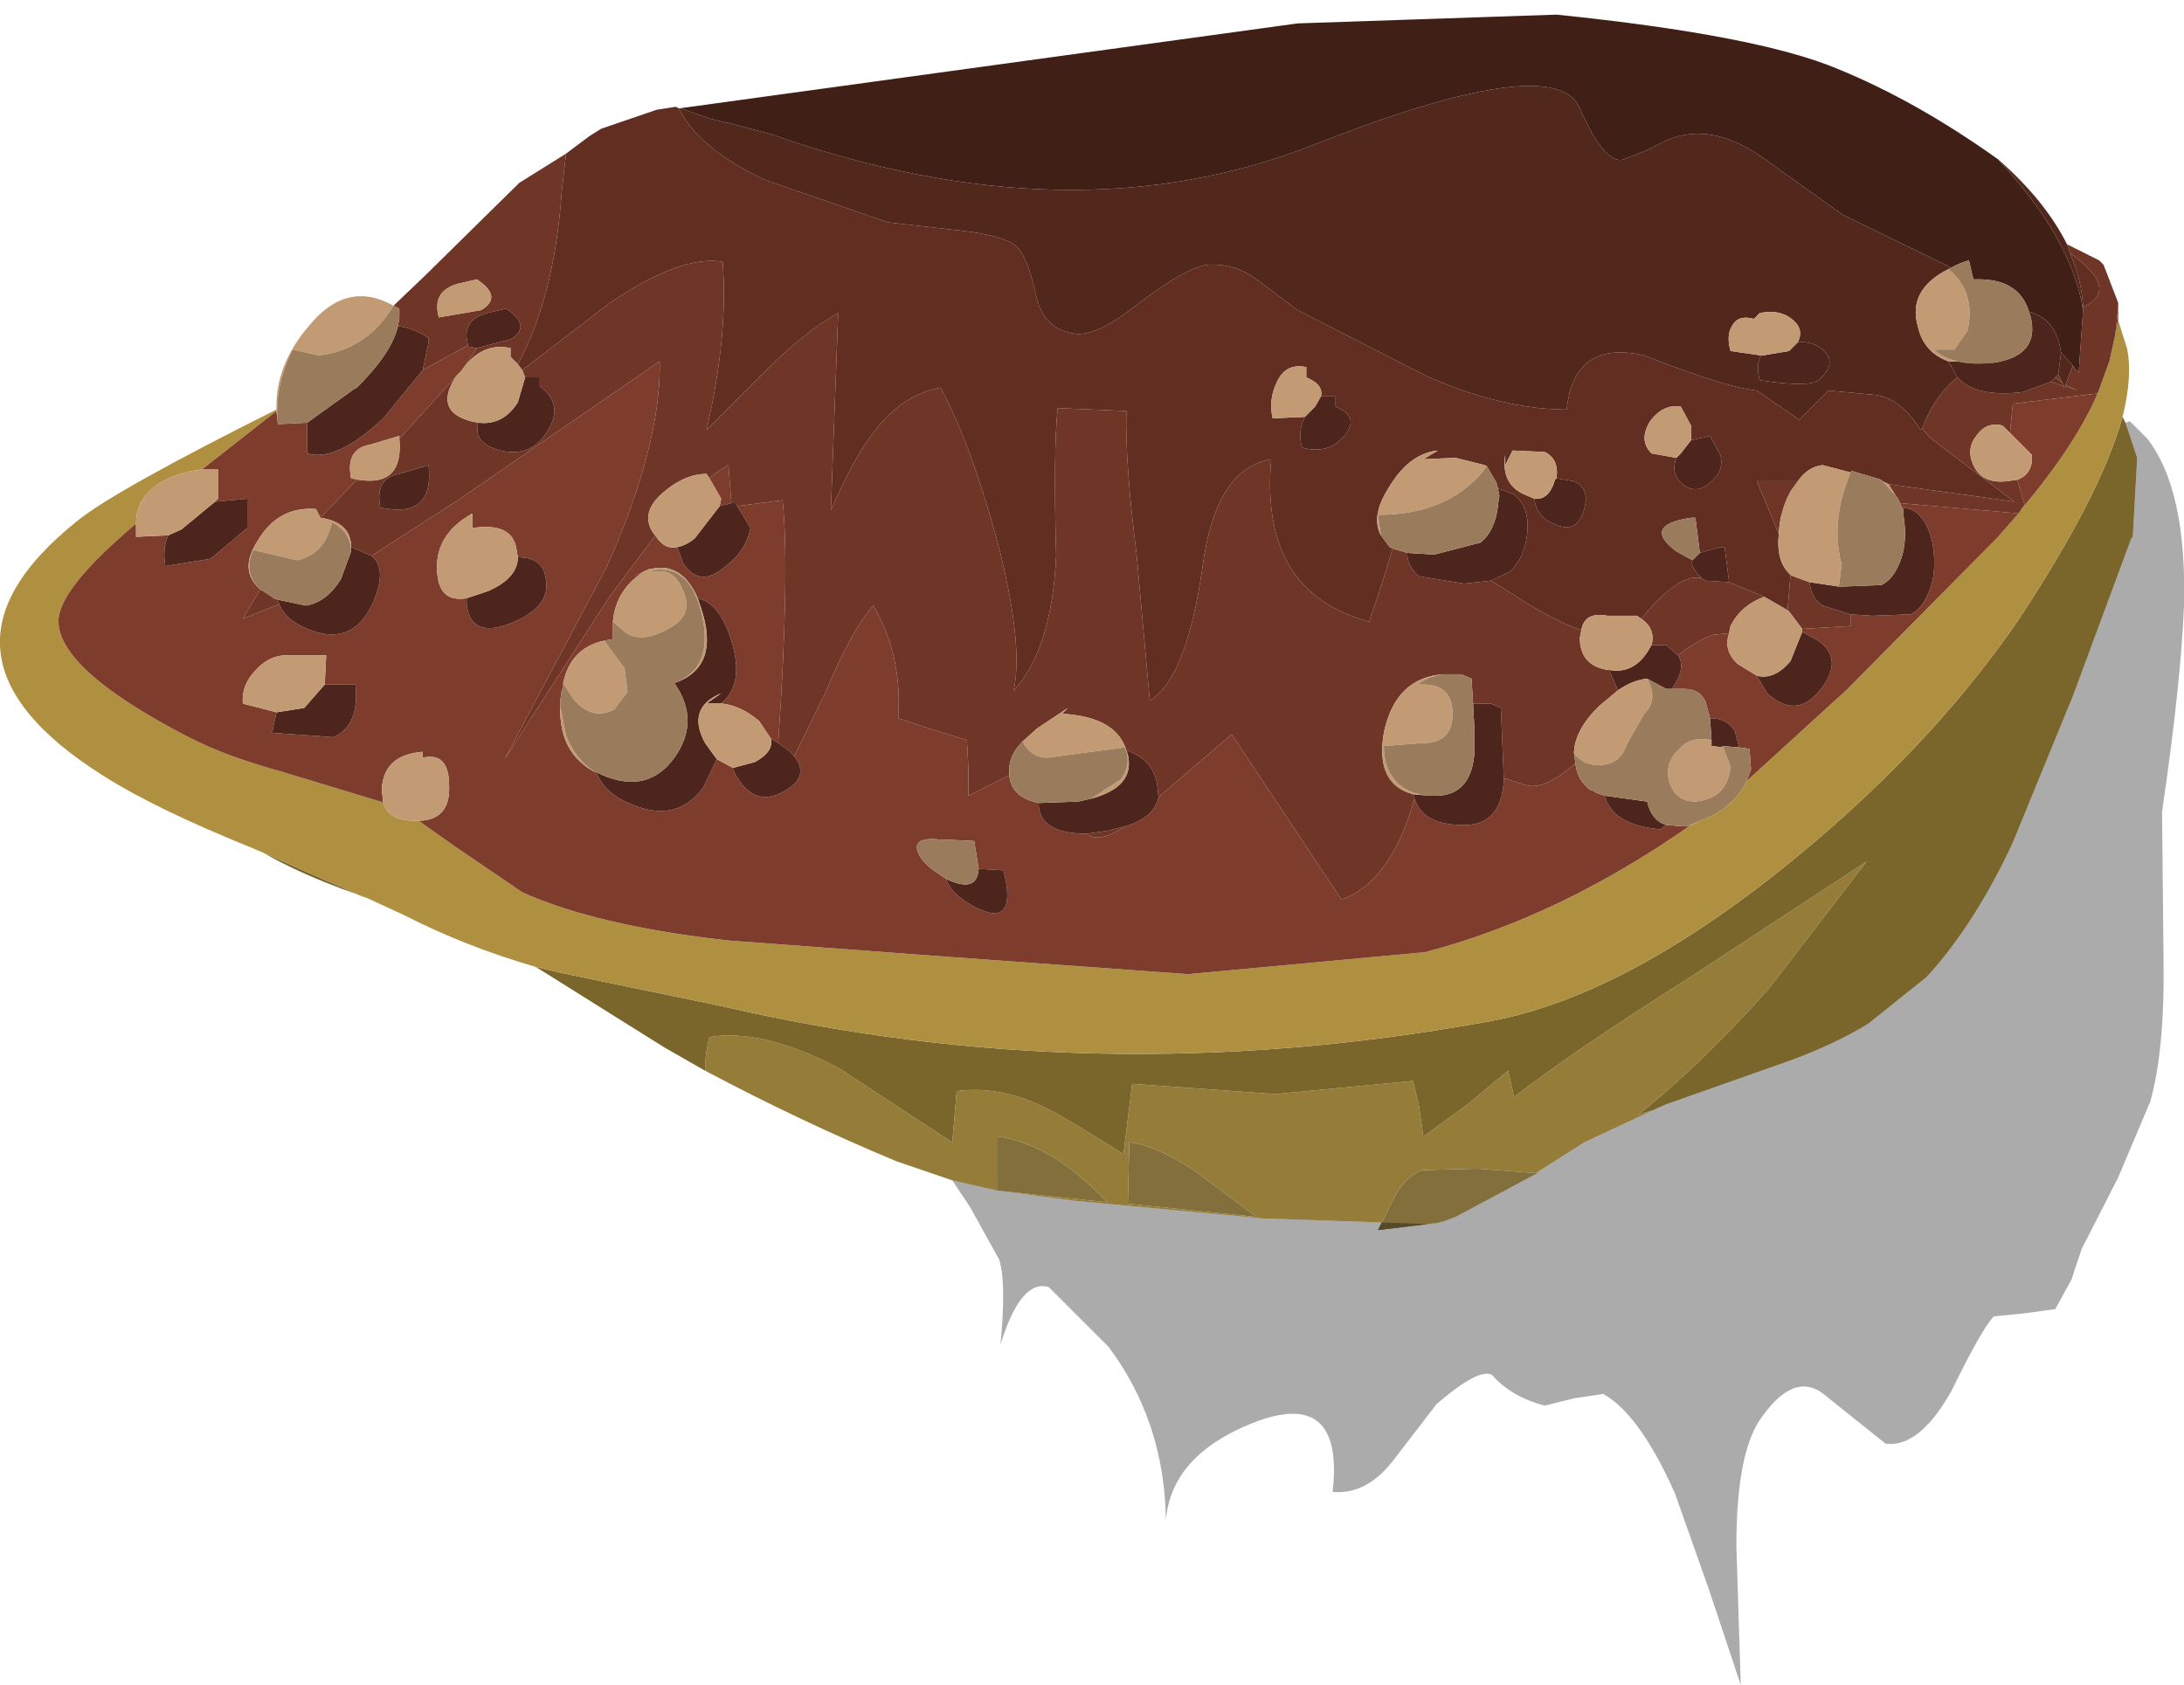 <?xml version="1.0" encoding="UTF-8" standalone="no"?>
<svg xmlns:xlink="http://www.w3.org/1999/xlink" height="57.6px" width="74.65px" xmlns="http://www.w3.org/2000/svg">
  <g transform="matrix(1.0, 0.0, 0.0, 1.0, 0.0, 0.0)">
    <use height="57.6" transform="matrix(1.0, 0.0, 0.0, 1.0, 0.0, 0.0)" width="74.65" xlink:href="#shape0"/>
  </g>
  <defs>
    <g id="shape0" transform="matrix(1.0, 0.0, 0.0, 1.0, 0.0, 0.0)">
      <path d="M32.55 40.35 L30.65 39.7 Q27.4 38.35 24.1 36.6 24.1 36.0 24.25 35.45 26.05 35.15 28.65 36.5 L32.55 39.05 32.7 37.3 Q34.15 37.1 35.7 37.85 36.25 38.1 38.4 39.45 L38.55 38.25 38.7 37.05 43.6 37.4 48.3 36.95 48.5 37.8 48.65 38.85 50.1 37.8 51.55 36.6 51.75 37.5 Q53.75 35.95 57.7 33.45 L63.8 29.45 60.5 33.75 Q58.15 36.4 56.0 38.1 L56.5 37.95 54.15 39.05 52.5 40.1 50.5 39.95 48.6 40.0 Q48.0 40.25 47.65 40.95 L47.1 42.05 49.15 41.8 49.0 41.85 43.15 41.65 36.75 41.05 34.1 40.7 32.55 40.35 M40.8 40.0 Q39.5 39.15 38.6 39.05 L38.55 41.15 42.95 41.6 40.8 40.0 M34.1 40.7 L37.85 41.1 Q35.95 39.1 34.1 38.85 L34.1 40.7" fill="#957c39" fill-rule="evenodd" stroke="none"/>
      <path d="M72.55 14.25 L72.65 14.45 73.05 15.65 72.9 18.35 72.85 18.4 70.85 23.8 68.8 28.8 Q67.5 31.6 65.85 33.4 L63.85 35.0 Q62.7 35.7 61.2 36.25 L56.95 37.75 56.5 37.95 56.0 38.1 Q58.15 36.4 60.5 33.75 L63.8 29.45 57.7 33.45 Q53.75 35.95 51.75 37.5 L51.55 36.6 50.1 37.8 48.65 38.85 48.5 37.8 48.3 36.95 43.6 37.4 38.7 37.05 38.55 38.25 38.4 39.45 Q36.25 38.1 35.7 37.85 34.15 37.1 32.7 37.3 L32.55 39.05 28.65 36.5 Q26.05 35.15 24.25 35.45 24.1 36.0 24.1 36.6 L22.7 35.8 18.55 33.2 18.3 33.05 19.15 33.25 24.7 34.4 Q37.4 37.35 50.7 34.95 55.25 34.2 60.85 29.75 65.85 25.75 68.95 21.25 71.8 16.95 72.55 14.25 M12.4 30.65 L12.15 30.55 Q10.3 29.9 9.0 29.15 L12.4 30.65" fill="#7a652b" fill-rule="evenodd" stroke="none"/>
      <path d="M52.5 40.1 L52.65 40.05 49.75 41.6 49.35 41.75 49.15 41.8 47.1 42.05 47.65 40.95 Q48.0 40.25 48.6 40.0 L50.5 39.95 52.5 40.1 M40.8 40.0 L42.95 41.6 38.55 41.15 38.6 39.05 Q39.5 39.15 40.8 40.0 M34.1 40.7 L34.1 38.85 Q35.95 39.1 37.85 41.1 L34.1 40.7" fill="#826f3b" fill-rule="evenodd" stroke="none"/>
      <path d="M72.4 10.95 L72.7 11.9 Q72.9 12.85 72.55 14.25 71.8 16.95 68.95 21.25 65.85 25.75 60.85 29.75 55.25 34.2 50.7 34.95 37.4 37.35 24.7 34.4 L19.15 33.25 18.3 33.05 Q15.9 32.35 13.85 31.3 L12.55 30.7 12.4 30.65 9.0 29.15 8.65 29.0 Q5.3 27.65 3.5 26.5 -3.05 22.35 2.65 17.8 3.95 16.75 9.45 14.0 L9.45 14.05 6.9 16.05 Q6.0 16.15 5.4 16.55 4.65 17.05 4.65 17.9 2.1 20.05 2.0 21.15 1.9 22.85 6.45 25.2 7.7 25.85 9.7 26.4 L13.0 27.4 13.1 27.45 Q13.3 28.1 14.3 28.05 L15.5 28.9 17.85 30.5 Q20.4 31.65 24.9 32.15 L32.3 32.7 40.6 33.3 48.7 32.55 Q53.3 31.35 57.8 28.2 L58.15 28.05 58.3 28.0 58.35 27.95 58.5 27.9 Q59.4 27.4 59.7 26.7 L63.1 23.6 68.25 18.4 69.0 17.55 69.1 17.4 Q70.95 15.2 71.7 13.45 L72.1 12.35 72.3 11.45 72.4 10.95" fill="#af9041" fill-rule="evenodd" stroke="none"/>
      <path d="M72.4 10.5 L72.4 10.95 72.3 11.45 72.4 10.5 M64.95 17.2 L69.0 17.55 68.25 18.4 63.1 23.6 59.7 26.7 59.85 26.3 59.8 25.6 59.45 25.55 59.3 25.0 Q59.05 24.55 58.45 24.55 L58.3 24.0 58.25 23.9 Q58.05 23.55 57.55 23.55 L57.15 23.55 57.3 23.3 Q57.6 22.75 57.35 22.4 58.0 21.9 58.55 21.7 L59.1 21.65 Q58.9 22.25 59.4 22.7 L60.05 23.1 60.4 23.7 Q61.4 24.6 62.2 23.6 63.05 22.55 62.15 21.9 L61.6 21.6 61.6 21.5 63.25 21.4 63.25 21.0 64.0 21.05 65.3 21.0 Q65.75 20.8 66.0 20.05 66.2 19.4 66.05 18.55 65.85 17.65 65.3 17.4 L65.0 17.35 64.95 17.2 M69.1 17.4 L69.2 17.25 68.95 16.4 Q69.5 16.2 69.45 15.55 L68.7 14.8 68.8 13.8 71.7 13.45 Q70.95 15.2 69.1 17.4 M57.8 28.2 Q53.3 31.35 48.7 32.55 L40.6 33.3 32.3 32.7 24.9 32.15 Q20.4 31.65 17.85 30.5 L15.5 28.9 14.3 28.05 14.45 28.05 Q15.4 27.95 15.35 26.85 15.35 25.7 14.45 25.9 L14.45 25.7 Q13.1 25.8 13.05 27.0 L13.1 27.45 13.0 27.4 9.7 26.4 Q7.7 25.85 6.45 25.2 1.9 22.85 2.0 21.15 2.1 20.05 4.65 17.9 L4.65 18.35 5.75 18.3 Q5.55 18.75 5.65 19.35 L7.2 19.1 8.45 18.05 8.45 17.05 7.35 17.15 7.45 17.05 7.45 16.05 6.9 16.05 9.45 14.05 9.5 14.5 10.5 14.45 10.5 15.5 Q11.5 15.8 13.1 14.3 L14.45 12.65 16.0 11.8 16.0 11.85 16.3 11.9 15.9 12.5 15.75 12.7 15.6 12.85 13.65 15.0 13.65 14.9 12.65 15.2 Q11.8 15.35 12.0 16.35 L12.25 16.4 12.15 16.45 10.95 17.7 10.8 17.4 Q9.5 17.3 8.8 18.5 8.15 19.5 8.9 20.15 L8.3 21.15 9.55 20.65 Q9.7 21.1 10.3 21.4 12.0 22.25 12.75 20.6 13.25 19.45 12.7 19.0 L15.65 17.1 22.55 12.35 Q22.6 15.2 20.75 19.35 L17.25 25.95 20.8 20.45 22.4 18.3 Q22.7 18.8 23.15 18.7 L23.35 19.25 Q23.9 20.1 24.75 19.4 25.5 18.85 25.65 18.05 L25.2 17.3 26.75 17.1 Q27.0 19.5 26.6 25.4 L26.35 25.25 25.95 24.65 Q25.3 24.1 24.65 24.05 25.5 23.35 24.95 21.75 24.55 20.6 23.85 20.45 23.3 19.2 22.25 19.45 L22.2 19.45 21.65 19.7 22.0 19.55 Q21.05 20.15 20.95 21.25 L20.95 21.85 20.65 21.9 Q19.5 22.15 19.25 23.35 L19.25 23.5 19.2 23.6 19.15 23.95 19.15 24.15 Q19.1 25.75 20.35 26.4 L20.4 26.4 20.4 26.45 Q20.7 27.15 21.6 27.5 23.15 28.15 24.05 26.9 L24.5 25.95 25.05 26.25 25.1 26.4 Q25.75 27.65 26.8 27.05 27.7 26.55 27.15 25.85 L28.2 23.7 Q29.1 21.55 29.85 20.7 30.85 22.4 30.7 24.55 L31.9 24.95 33.05 25.3 33.1 26.25 33.1 27.2 34.5 26.5 Q34.55 27.25 35.5 27.45 35.5 28.5 37.15 28.5 37.55 28.85 38.45 28.25 39.45 27.95 39.6 27.25 L42.1 25.1 45.85 30.75 Q47.55 30.15 48.35 27.3 48.65 28.25 50.15 28.2 51.3 28.15 51.4 26.7 L51.4 26.6 52.2 26.85 Q52.8 27.0 53.85 26.1 53.9 26.65 54.35 27.0 L54.5 27.05 54.55 27.1 54.85 27.2 Q55.1 28.2 56.75 28.35 L56.95 28.2 57.55 28.25 57.65 28.25 57.8 28.2 M24.25 16.35 Q24.6 16.05 24.9 15.9 L25.0 17.2 24.6 17.3 24.65 17.05 24.25 16.35 M11.1 23.4 L11.15 22.4 9.8 22.4 Q9.2 22.4 8.75 22.9 8.25 23.4 8.3 24.05 L9.45 24.35 9.3 25.05 11.4 25.2 Q12.3 24.8 12.15 23.4 L11.1 23.4 M17.7 19.05 L17.65 18.75 Q17.5 17.85 16.15 18.05 L16.15 17.55 Q14.8 18.3 14.95 19.65 15.05 20.6 15.95 20.45 L15.95 20.65 Q16.1 21.95 17.7 21.2 18.85 20.65 18.65 19.75 18.55 19.05 17.7 19.05 M33.45 29.7 L33.3 28.75 32.3 28.7 32.15 28.7 Q31.25 28.6 31.35 29.05 31.45 29.45 32.05 29.85 L32.35 30.05 Q32.45 30.45 33.05 30.85 34.85 31.95 34.3 29.75 L33.45 29.7" fill="#7e3c2c" fill-rule="evenodd" stroke="none"/>
      <path d="M70.65 8.35 L71.75 8.9 71.9 9.05 72.4 10.35 72.4 10.5 72.3 11.45 72.1 12.35 71.7 13.45 68.8 13.8 68.7 14.8 68.45 14.55 Q67.9 14.4 67.55 14.9 67.2 15.35 67.45 15.9 67.75 16.55 68.6 16.45 L68.95 16.4 69.2 17.25 69.1 17.4 69.0 17.55 64.95 17.2 64.85 17.0 64.8 16.95 64.55 16.55 68.85 17.15 65.95 14.95 65.7 14.65 Q66.1 13.55 66.9 12.9 67.55 13.6 69.15 13.4 L70.1 13.05 70.55 13.2 70.55 13.25 70.6 13.2 71.0 13.35 70.6 13.15 70.85 12.5 71.05 12.75 71.2 10.6 71.2 10.5 Q72.5 9.9 70.75 8.65 L70.65 8.35 M13.45 10.45 L14.55 9.4 17.75 6.25 19.35 5.25 19.2 6.55 Q18.95 10.15 17.7 12.45 L17.45 12.2 17.45 11.9 Q16.55 11.7 15.9 12.5 L16.3 11.9 17.45 11.6 Q18.2 11.15 17.3 10.55 L16.65 10.7 Q15.75 10.95 16.0 11.8 L14.45 12.65 14.65 11.7 14.65 11.55 Q14.1 11.2 13.6 11.15 L13.65 10.85 13.65 10.55 13.45 10.45 M70.35 12.8 L70.5 13.1 70.25 12.9 70.35 12.8 M61.45 16.45 L61.2 16.8 Q60.85 17.45 60.8 18.2 L60.8 18.25 60.05 16.45 61.45 16.45 M61.2 19.65 L61.3 19.7 61.85 19.9 Q61.9 20.45 62.3 20.7 L63.25 21.0 63.25 21.4 61.6 21.5 61.15 20.9 60.3 20.4 Q59.5 20.7 59.15 21.4 L59.1 21.65 58.55 21.7 Q58.0 21.9 57.35 22.4 L56.95 22.05 56.45 22.05 Q56.6 21.5 56.1 21.15 L56.4 20.8 Q57.25 19.85 57.85 19.75 L58.15 19.75 58.3 19.85 59.1 19.9 60.3 20.4 61.1 20.85 61.2 19.65 M50.95 19.85 L51.45 20.15 Q52.95 21.15 54.05 21.55 L54.0 21.8 Q54.0 22.75 54.95 22.9 L55.0 22.9 55.3 23.6 54.7 24.1 Q53.85 24.9 53.8 25.7 L53.8 25.75 53.85 26.1 Q52.8 27.0 52.2 26.85 L51.4 26.6 51.3 24.2 50.95 24.05 50.35 24.05 50.3 23.25 50.3 23.2 49.95 23.05 49.35 23.05 Q47.7 23.15 47.3 25.05 47.0 26.8 48.3 27.15 L48.35 27.3 Q47.55 30.15 45.85 30.75 L42.1 25.1 39.6 27.25 39.55 26.8 Q39.4 25.95 38.5 25.65 38.15 24.5 36.3 24.4 L36.5 24.2 35.45 24.9 34.95 25.35 Q34.55 25.75 34.5 26.2 L34.5 26.25 34.5 26.4 34.5 26.5 33.1 27.2 33.1 26.25 33.05 25.3 31.9 24.95 30.7 24.55 Q30.85 22.4 29.85 20.7 29.1 21.55 28.2 23.7 L27.15 25.85 26.95 25.65 26.6 25.4 Q27.0 19.5 26.75 17.1 L25.2 17.3 25.15 17.2 25.0 17.2 24.9 15.9 Q24.6 16.05 24.25 16.35 L24.15 16.2 Q23.4 16.2 22.65 16.85 21.85 17.55 22.35 18.25 L22.4 18.3 20.8 20.45 17.25 25.95 20.75 19.35 Q22.6 15.2 22.55 12.35 L15.65 17.1 12.7 19.0 12.0 18.7 Q12.0 17.85 10.95 17.7 L12.15 16.45 12.25 16.4 Q13.8 16.65 13.65 15.0 L15.6 12.85 Q14.8 14.05 16.1 14.4 L16.35 14.45 Q16.15 15.15 17.1 15.4 18.15 15.65 18.7 14.75 19.3 13.85 18.45 13.2 L18.45 12.9 17.95 12.9 17.85 12.65 20.85 10.35 Q23.3 8.7 24.7 8.95 24.9 11.45 24.15 14.7 L26.25 12.6 Q27.5 11.35 28.65 10.7 L28.4 17.45 Q29.2 15.6 29.85 14.8 30.8 13.5 32.15 13.25 33.15 15.1 34.05 18.35 35.0 21.95 34.65 23.6 35.95 22.2 36.1 19.0 36.0 15.45 36.15 13.95 L38.5 14.05 Q38.45 15.8 38.85 18.95 L39.3 23.95 Q40.55 23.2 41.1 19.4 41.55 16.0 43.45 15.7 43.05 20.25 46.8 21.25 L47.25 19.9 47.6 18.75 48.1 18.9 Q48.1 19.35 48.5 19.7 L50.05 19.95 50.95 19.85 M16.3 9.55 L15.65 9.7 Q14.75 9.95 15.0 10.85 L16.45 10.6 Q17.2 10.15 16.3 9.55 M8.9 20.15 L9.3 20.4 9.35 20.45 9.5 20.5 9.5 20.55 9.55 20.65 8.3 21.15 8.9 20.15 M13.0 17.35 Q14.85 17.75 14.65 15.9 L13.65 16.2 Q12.8 16.35 13.0 17.35 M37.15 28.5 L37.85 28.4 38.45 28.25 Q37.55 28.85 37.15 28.5" fill="#6f3527" fill-rule="evenodd" stroke="none"/>
      <path d="M19.35 5.25 L20.15 4.65 20.55 4.4 22.45 3.75 23.1 3.65 23.2 3.7 Q23.9 5.1 26.15 6.15 L30.35 7.6 32.55 7.85 Q34.1 8.0 34.65 8.35 35.1 8.65 35.4 10.05 35.65 11.25 36.7 11.4 37.45 11.55 38.95 10.35 40.6 9.1 41.3 9.05 42.2 9.0 42.95 9.55 L44.35 10.6 48.75 12.85 Q51.35 14.0 53.55 14.0 53.8 11.6 56.2 12.15 59.0 13.25 60.05 13.35 L61.5 14.35 62.0 13.85 62.5 13.35 64.1 13.5 Q64.95 13.6 65.65 14.7 L65.7 14.65 65.95 14.95 68.85 17.15 64.55 16.55 64.35 16.45 64.3 16.4 63.3 16.1 63.25 16.15 62.3 15.9 Q61.8 15.95 61.45 16.45 L60.05 16.45 60.8 18.25 Q60.7 19.2 61.2 19.65 L61.1 20.85 60.3 20.4 59.1 19.9 58.95 18.7 58.8 18.7 58.1 18.9 57.95 17.7 57.8 17.7 Q56.1 17.95 57.3 18.85 L57.85 19.15 Q57.75 19.35 58.15 19.75 L57.85 19.75 Q57.25 19.85 56.4 20.8 L56.1 21.15 55.95 21.05 54.95 21.05 Q54.15 20.9 54.05 21.55 52.95 21.15 51.45 20.15 L50.95 19.85 51.6 19.55 Q52.1 19.1 52.2 18.25 52.3 17.35 51.75 16.9 L51.2 16.7 51.15 16.5 50.8 15.9 50.8 15.95 50.75 15.9 49.75 15.65 48.65 15.7 49.15 15.4 Q48.15 15.5 47.45 16.7 46.85 17.65 47.2 18.3 L47.5 18.7 47.6 18.75 47.25 19.9 46.8 21.25 Q43.05 20.25 43.45 15.7 41.55 16.0 41.1 19.4 40.55 23.2 39.3 23.95 L38.85 18.95 Q38.45 15.8 38.5 14.05 L36.15 13.95 Q36.0 15.45 36.1 19.0 35.95 22.2 34.65 23.6 35.0 21.95 34.05 18.35 33.15 15.1 32.15 13.25 30.8 13.5 29.85 14.8 29.2 15.6 28.4 17.45 L28.65 10.7 Q27.5 11.35 26.25 12.6 L24.15 14.7 Q24.9 11.45 24.7 8.95 23.3 8.7 20.85 10.35 L17.85 12.65 17.7 12.45 Q18.95 10.15 19.2 6.55 L19.35 5.25 M70.75 8.65 Q72.5 9.9 71.2 10.5 71.15 9.55 70.75 8.65 M70.6 13.15 L71.0 13.35 70.6 13.2 70.6 13.15 M70.55 13.2 L70.1 13.05 70.25 12.9 70.5 13.1 70.55 13.2 M44.6 14.25 Q44.35 14.75 44.5 15.3 45.4 15.55 45.95 14.9 46.5 14.25 45.65 13.9 L45.65 13.55 45.15 13.55 Q45.25 13.15 44.65 12.9 L44.65 12.55 Q43.95 12.4 43.65 13.05 43.35 13.65 43.5 14.3 L44.6 14.25 M57.8 15.05 L57.8 14.55 57.45 13.9 Q56.85 13.8 56.4 14.4 56.0 15.05 56.45 15.5 L57.3 15.65 Q57.1 16.15 57.45 16.5 57.95 16.95 58.45 16.5 58.95 16.1 58.8 15.55 L58.45 14.9 57.8 15.05 M53.2 16.35 Q53.3 15.7 52.8 15.45 L51.7 15.4 51.45 15.9 51.45 15.55 Q51.3 16.55 52.1 16.9 L52.45 17.05 Q52.5 17.65 53.1 17.9 53.9 18.3 54.15 17.4 54.35 16.7 53.8 16.45 L53.2 16.35" fill="#612e21" fill-rule="evenodd" stroke="none"/>
      <path d="M23.2 3.7 L23.25 3.7 24.25 4.05 24.85 4.2 24.9 4.2 26.4 4.6 Q36.65 8.2 44.9 4.95 53.15 1.7 54.0 3.7 54.85 5.65 55.5 5.45 L56.25 5.15 56.95 4.8 Q58.45 4.15 60.2 5.35 L63.0 7.35 66.7 9.15 66.6 9.2 Q65.2 9.9 65.55 11.15 65.75 12.05 66.6 12.35 L66.9 12.9 Q66.1 13.55 65.7 14.65 L65.65 14.7 Q64.95 13.6 64.1 13.5 L62.5 13.35 62.0 13.85 61.5 14.35 60.05 13.35 Q59.0 13.25 56.2 12.15 53.8 11.6 53.55 14.0 51.35 14.0 48.75 12.85 L44.35 10.6 42.95 9.55 Q42.2 9.0 41.3 9.05 40.6 9.1 38.95 10.35 37.45 11.55 36.7 11.4 35.65 11.25 35.4 10.05 35.1 8.65 34.65 8.35 34.1 8.0 32.55 7.85 L30.35 7.6 26.15 6.15 Q23.9 5.1 23.2 3.7 M68.3 5.45 Q69.9 6.85 70.65 8.35 L70.75 8.65 Q71.15 9.55 71.2 10.5 L71.2 10.6 Q70.85 8.35 68.65 5.85 L68.3 5.45 M70.85 12.5 L70.6 13.15 70.6 13.2 70.55 13.25 70.55 13.2 70.5 13.1 70.35 12.8 70.45 12.05 70.85 12.5 M60.2 12.15 Q60.0 12.45 60.15 13.0 61.85 13.25 62.15 13.0 62.8 12.45 62.35 12.0 62.0 11.65 61.45 11.7 61.65 11.3 61.35 11.0 60.9 10.55 60.15 10.7 L59.95 10.9 Q59.4 10.75 59.2 11.15 59.0 11.45 59.15 12.0 L60.2 12.15" fill="#52271c" fill-rule="evenodd" stroke="none"/>
      <path d="M23.25 3.7 L44.35 0.8 53.2 0.5 Q60.05 1.2 62.8 2.35 65.5 3.45 68.3 5.45 L68.65 5.85 Q70.85 8.35 71.2 10.6 L71.05 12.75 70.85 12.5 70.45 12.05 70.4 11.8 Q70.2 10.9 69.35 10.65 69.0 9.5 67.5 9.55 L67.45 9.55 67.3 8.9 Q66.95 9.0 66.7 9.15 L63.0 7.35 60.2 5.35 Q58.45 4.15 56.95 4.8 L56.25 5.15 55.5 5.45 Q54.85 5.65 54.0 3.7 53.15 1.7 44.9 4.95 36.65 8.2 26.4 4.6 L24.9 4.2 24.85 4.2 24.25 4.05 23.25 3.7" fill="#401f17" fill-rule="evenodd" stroke="none"/>
      <path d="M70.1 13.05 L69.15 13.4 Q67.55 13.6 66.9 12.9 L66.6 12.35 68.15 12.4 Q69.75 12.15 69.4 10.8 L69.35 10.65 Q70.2 10.9 70.4 11.8 L70.45 12.05 70.35 12.8 70.25 12.9 70.1 13.05 M61.45 11.7 Q62.0 11.65 62.35 12.0 62.8 12.45 62.15 13.0 61.85 13.25 60.15 13.0 60.0 12.45 60.2 12.15 L60.25 12.15 61.15 12.0 61.45 11.7 M61.85 19.9 L62.85 20.05 63.0 20.05 64.3 20.0 Q64.75 19.8 65.0 19.05 65.2 18.4 65.05 17.55 L65.05 17.4 65.0 17.35 65.3 17.4 Q65.85 17.65 66.05 18.55 66.2 19.4 66.0 20.05 65.75 20.8 65.3 21.0 L64.0 21.05 63.25 21.0 62.3 20.7 Q61.9 20.45 61.85 19.9 M60.05 23.1 Q60.65 23.25 61.2 22.6 L61.6 21.6 62.15 21.9 Q63.05 22.55 62.2 23.6 61.4 24.6 60.4 23.7 L60.05 23.1 M45.15 13.55 L45.65 13.55 45.65 13.9 Q46.5 14.25 45.95 14.9 45.4 15.55 44.5 15.3 44.35 14.75 44.6 14.25 L44.95 13.9 45.15 13.55 M51.2 16.7 L51.75 16.9 Q52.3 17.35 52.2 18.25 52.1 19.1 51.6 19.55 L50.95 19.85 50.05 19.95 48.5 19.7 Q48.1 19.35 48.1 18.9 L48.9 18.95 49.05 18.95 50.6 18.55 Q51.1 18.15 51.2 17.3 L51.2 17.25 51.25 16.95 51.2 16.7 M58.15 19.75 Q57.75 19.35 57.85 19.15 L58.1 18.9 58.8 18.7 58.95 18.7 59.1 19.9 58.3 19.85 58.15 19.75 M17.95 12.9 L18.45 12.9 18.45 13.2 Q19.3 13.85 18.7 14.75 18.15 15.65 17.1 15.4 16.15 15.15 16.35 14.45 17.2 14.55 17.7 13.75 L17.95 12.9 M12.0 18.7 L12.7 19.0 Q13.25 19.45 12.75 20.6 12.0 22.25 10.3 21.4 9.7 21.1 9.55 20.65 L9.5 20.55 9.5 20.5 10.45 20.7 Q11.15 20.6 11.65 19.8 L12.0 18.85 12.0 18.7 M25.0 17.2 L25.15 17.2 25.2 17.3 25.65 18.05 Q25.5 18.85 24.75 19.4 23.9 20.1 23.35 19.25 L23.15 18.7 Q23.45 18.65 23.75 18.4 L24.6 17.3 25.0 17.2 M26.6 25.4 L26.95 25.65 27.15 25.85 Q27.7 26.55 26.8 27.05 25.75 27.65 25.1 26.4 L25.05 26.25 25.8 26.05 Q26.45 25.7 26.35 25.25 L26.6 25.4 M38.5 25.65 Q39.4 25.95 39.55 26.8 L39.6 27.25 Q39.45 27.95 38.45 28.25 L37.85 28.4 37.15 28.5 Q35.5 28.5 35.5 27.45 L36.85 27.4 37.3 27.3 Q38.8 26.9 38.55 25.8 L38.5 25.65 M48.35 27.3 L48.3 27.15 48.85 27.2 48.95 27.2 49.15 27.2 Q50.3 27.15 50.4 25.7 L50.4 25.65 50.4 25.0 50.35 24.05 50.95 24.05 51.3 24.2 51.4 26.6 51.4 26.7 Q51.3 28.15 50.15 28.2 48.65 28.25 48.35 27.3 M55.3 23.6 L55.0 22.9 Q55.8 23.05 56.3 22.3 L56.45 22.05 56.95 22.05 57.35 22.4 Q57.6 22.75 57.3 23.3 L57.15 23.55 56.95 23.55 56.3 23.2 Q55.8 23.25 55.3 23.6 M57.3 15.65 L57.45 15.5 57.8 15.05 58.45 14.9 58.8 15.55 Q58.95 16.1 58.45 16.5 57.95 16.95 57.45 16.5 57.1 16.15 57.3 15.65 M52.45 17.05 Q52.95 17.1 53.15 16.4 L53.2 16.35 53.8 16.45 Q54.35 16.7 54.15 17.4 53.9 18.3 53.1 17.9 52.5 17.65 52.45 17.05 M58.5 25.3 L58.45 24.55 Q59.05 24.55 59.3 25.0 L59.45 25.55 58.85 25.5 58.9 25.55 58.5 25.5 58.5 25.3 M56.95 28.2 L56.75 28.35 Q55.1 28.2 54.85 27.2 L56.3 27.4 Q56.45 28.05 56.95 28.2 M23.05 23.35 Q24.65 22.8 23.95 20.75 L23.85 20.45 Q24.55 20.6 24.95 21.75 25.5 23.35 24.65 24.05 L24.15 24.05 24.65 23.7 Q23.45 24.2 24.1 25.4 L24.5 25.95 24.05 26.9 Q23.15 28.15 21.6 27.5 20.7 27.15 20.4 26.45 L20.4 26.4 20.6 26.5 Q22.15 27.15 23.05 25.9 23.95 24.65 23.05 23.35 M13.6 11.15 Q14.1 11.2 14.65 11.55 L14.65 11.7 14.45 12.65 13.1 14.3 Q11.5 15.8 10.5 15.5 L10.5 14.45 12.1 13.3 12.2 13.25 Q13.4 12.05 13.6 11.15 M16.0 11.8 Q15.75 10.95 16.65 10.7 L17.3 10.55 Q18.2 11.15 17.45 11.6 L16.3 11.9 16.0 11.85 16.0 11.8 M5.75 18.3 L6.2 18.1 7.35 17.15 8.45 17.05 8.45 18.05 7.2 19.1 5.65 19.35 Q5.55 18.75 5.75 18.3 M9.45 24.35 L10.4 24.2 11.1 23.4 12.15 23.4 Q12.3 24.8 11.4 25.2 L9.3 25.05 9.45 24.35 M15.95 20.45 L16.7 20.2 Q17.7 19.75 17.7 19.05 18.55 19.05 18.65 19.75 18.85 20.65 17.7 21.2 16.1 21.95 15.95 20.65 L15.95 20.45 M13.0 17.35 Q12.8 16.35 13.65 16.2 L14.65 15.9 Q14.85 17.75 13.0 17.35 M32.35 30.05 Q33.4 30.55 33.45 29.7 L34.3 29.75 Q34.85 31.95 33.05 30.85 32.45 30.45 32.35 30.05" fill="#4d251c" fill-rule="evenodd" stroke="none"/>
      <path d="M9.45 14.0 Q9.4 12.5 10.55 11.15 11.85 9.55 13.45 10.45 12.55 11.95 10.9 12.15 L10.0 11.95 Q9.35 13.3 9.5 14.5 L9.45 14.05 9.45 14.0 M64.55 16.55 L64.8 16.95 64.35 16.45 64.55 16.55 M68.95 16.4 L68.6 16.45 Q67.75 16.55 67.45 15.9 67.2 15.35 67.55 14.9 67.9 14.4 68.45 14.55 L68.7 14.8 69.45 15.55 Q69.5 16.2 68.95 16.4 M61.45 11.7 L61.15 12.0 60.25 12.15 60.2 12.15 59.15 12.0 Q59.0 11.45 59.2 11.15 59.4 10.75 59.95 10.9 L60.15 10.7 Q60.9 10.55 61.35 11.0 61.65 11.3 61.45 11.7 M66.6 9.2 Q67.55 10.0 67.25 11.3 L66.8 11.95 66.1 11.95 Q66.75 12.55 68.15 12.4 L66.6 12.35 Q65.75 12.05 65.55 11.15 65.2 9.9 66.6 9.2 M58.15 28.05 L57.8 28.2 57.65 28.25 58.15 28.05 M14.3 28.05 Q13.3 28.1 13.1 27.45 L13.05 27.0 Q13.1 25.8 14.45 25.7 L14.45 25.9 Q15.35 25.7 15.35 26.85 15.4 27.95 14.45 28.05 L14.3 28.05 M4.65 17.9 Q4.65 17.05 5.4 16.55 6.0 16.15 6.9 16.05 L7.45 16.05 7.45 17.05 7.35 17.15 6.2 18.1 5.75 18.3 4.65 18.35 4.65 17.9 M61.45 16.45 Q61.8 15.95 62.3 15.9 L63.25 16.15 Q62.55 17.85 62.95 19.3 L62.85 20.05 61.85 19.9 61.3 19.7 61.2 19.65 Q60.7 19.2 60.8 18.25 L60.8 18.2 Q60.85 17.45 61.2 16.8 L61.45 16.45 M59.1 21.65 L59.15 21.4 Q59.5 20.7 60.3 20.4 L61.15 20.9 61.6 21.5 61.6 21.6 61.2 22.6 Q60.65 23.25 60.05 23.1 L59.4 22.7 Q58.9 22.25 59.1 21.65 M45.15 13.55 L44.95 13.9 44.6 14.25 43.5 14.3 Q43.35 13.65 43.65 13.05 43.95 12.4 44.65 12.55 L44.65 12.9 Q45.25 13.15 45.15 13.55 M47.2 18.3 Q46.85 17.65 47.45 16.7 48.15 15.5 49.15 15.4 L48.65 15.7 49.75 15.65 50.75 15.9 50.8 15.95 50.7 16.1 Q49.45 17.6 47.1 17.6 L47.2 18.3 M54.05 21.55 Q54.15 20.9 54.95 21.05 L55.95 21.05 56.1 21.15 Q56.6 21.5 56.45 22.05 L56.3 22.3 Q55.8 23.05 55.0 22.9 L54.95 22.9 Q54.0 22.75 54.0 21.8 L54.05 21.55 M17.85 12.65 L17.95 12.9 17.7 13.75 Q17.2 14.55 16.35 14.45 L16.1 14.4 Q14.8 14.05 15.6 12.85 L15.75 12.7 15.9 12.5 Q16.55 11.7 17.45 11.9 L17.45 12.2 17.7 12.45 17.85 12.65 M13.65 15.0 Q13.8 16.65 12.25 16.4 L12.0 16.35 Q11.8 15.35 12.65 15.2 L13.65 14.9 13.65 15.0 M10.95 17.7 Q12.0 17.85 12.0 18.7 L12.0 18.85 Q12.0 18.2 11.35 17.85 11.1 18.95 10.15 19.15 L8.65 18.8 Q8.3 19.6 8.9 20.15 8.15 19.5 8.8 18.5 9.5 17.3 10.8 17.4 L10.95 17.7 M22.4 18.3 L22.35 18.25 Q21.85 17.55 22.65 16.85 23.4 16.2 24.15 16.2 L24.25 16.35 24.65 17.05 24.6 17.3 23.75 18.4 Q23.45 18.65 23.15 18.7 22.7 18.8 22.4 18.3 M34.95 25.35 L35.45 24.9 36.5 24.2 36.3 24.4 Q38.15 24.5 38.5 25.65 L38.55 25.8 Q38.8 26.9 37.3 27.3 L38.3 26.65 Q38.7 26.1 38.45 25.55 L35.8 25.9 Q35.25 25.9 34.95 25.35 M48.3 27.15 Q47.0 26.8 47.3 25.05 47.7 23.15 49.35 23.05 48.85 23.1 48.45 23.4 L48.65 23.4 Q49.65 23.4 49.65 24.4 49.65 25.4 48.65 25.4 L47.3 25.5 Q47.3 26.3 47.75 26.75 48.15 27.15 48.85 27.2 L48.3 27.15 M53.8 25.75 L53.8 25.7 Q53.85 24.9 54.7 24.1 L55.3 23.6 Q55.8 23.25 56.3 23.2 56.7 23.9 56.2 24.4 L55.6 25.45 Q55.4 26.1 54.75 26.15 54.15 26.2 53.8 25.75 M57.3 15.65 L56.45 15.5 Q56.0 15.05 56.4 14.4 56.85 13.8 57.45 13.9 L57.8 14.55 57.8 15.05 57.45 15.5 57.3 15.65 M52.45 17.05 L52.1 16.9 Q51.3 16.55 51.45 15.55 L51.45 15.9 51.7 15.4 52.8 15.45 Q53.3 15.7 53.2 16.35 L53.15 16.4 Q52.95 17.1 52.45 17.05 M58.9 25.55 L59.15 26.2 Q59.05 27.3 57.95 27.4 57.25 27.4 57.05 26.7 56.9 26.05 57.4 25.6 57.8 25.15 58.5 25.3 L58.5 25.5 58.9 25.55 M23.85 20.45 L23.95 20.75 Q24.65 22.8 23.05 23.35 24.4 22.85 24.0 21.05 23.6 19.25 22.25 19.5 L22.35 19.55 Q23.05 19.4 23.35 20.2 23.7 20.95 23.0 21.4 21.95 22.05 21.35 21.6 L20.95 21.25 Q21.05 20.15 22.0 19.55 L21.65 19.7 22.2 19.45 22.25 19.45 Q23.3 19.2 23.85 20.45 M24.5 25.95 L24.1 25.4 Q23.45 24.2 24.65 23.7 L24.15 24.05 24.65 24.05 Q25.3 24.1 25.95 24.65 L26.35 25.25 Q26.45 25.7 25.8 26.05 L25.05 26.25 24.5 25.95 M20.65 21.9 L21.35 22.85 21.45 23.65 21.0 24.25 Q20.25 24.65 19.6 23.9 L19.25 23.35 Q19.5 22.15 20.65 21.9 M19.15 24.15 L19.35 25.15 Q19.7 26.0 20.35 26.4 19.1 25.75 19.15 24.15 M16.3 9.55 Q17.2 10.15 16.45 10.6 L15.0 10.85 Q14.75 9.95 15.65 9.7 L16.3 9.55 M9.45 24.35 L8.3 24.05 Q8.25 23.4 8.75 22.9 9.2 22.4 9.8 22.4 L11.15 22.4 11.1 23.4 10.4 24.2 9.45 24.35 M15.95 20.45 Q15.05 20.6 14.95 19.65 14.8 18.3 16.15 17.55 L16.15 18.05 Q17.5 17.85 17.65 18.75 L17.7 19.05 Q17.7 19.75 16.7 20.2 L15.95 20.45" fill="#c29a74" fill-rule="evenodd" stroke="none"/>
      <path d="M64.8 16.95 L64.85 17.0 64.95 17.2 65.0 17.35 65.05 17.4 65.05 17.55 Q65.2 18.4 65.0 19.05 64.75 19.8 64.3 20.0 L63.0 20.05 62.85 20.05 62.95 19.3 Q62.55 17.85 63.25 16.15 L63.3 16.1 64.3 16.4 64.35 16.45 64.8 16.95 M66.7 9.15 Q66.95 9.0 67.3 8.9 L67.45 9.55 67.5 9.55 Q69.0 9.5 69.35 10.65 L69.4 10.8 Q69.75 12.15 68.15 12.4 66.75 12.55 66.1 11.95 L66.8 11.95 67.25 11.3 Q67.55 10.0 66.6 9.2 L66.7 9.15 M59.7 26.7 Q59.4 27.4 58.5 27.9 L58.35 27.95 58.3 28.0 58.15 28.05 57.65 28.25 57.55 28.25 56.95 28.2 Q56.45 28.05 56.3 27.4 L54.85 27.2 54.55 27.1 54.5 27.05 54.35 27.0 Q53.9 26.65 53.85 26.1 L53.8 25.75 Q54.15 26.2 54.75 26.15 55.4 26.1 55.6 25.45 L56.2 24.4 Q56.7 23.9 56.3 23.2 L56.95 23.55 57.15 23.55 57.55 23.55 Q58.05 23.55 58.25 23.9 L58.3 24.0 58.45 24.55 58.5 25.3 Q57.8 25.15 57.4 25.6 56.9 26.05 57.05 26.7 57.25 27.4 57.95 27.4 59.05 27.3 59.15 26.2 L58.9 25.55 58.85 25.5 59.45 25.55 59.8 25.6 59.85 26.3 59.7 26.7 M47.2 18.3 L47.1 17.6 Q49.45 17.6 50.7 16.1 L50.8 15.95 50.8 15.9 51.15 16.5 51.2 16.7 51.25 16.95 51.2 17.25 51.2 17.3 Q51.1 18.15 50.6 18.55 L49.05 18.95 48.9 18.95 48.1 18.9 47.6 18.75 47.5 18.7 47.2 18.3 M57.85 19.15 L57.3 18.85 Q56.1 17.95 57.8 17.7 L57.95 17.7 58.1 18.9 57.85 19.15 M34.5 26.5 L34.5 26.4 34.5 26.25 34.5 26.2 Q34.55 25.75 34.95 25.35 35.25 25.9 35.8 25.9 L38.45 25.55 Q38.7 26.1 38.3 26.65 L37.3 27.3 36.85 27.4 35.5 27.45 Q34.55 27.25 34.5 26.5 M49.35 23.05 L49.95 23.05 50.3 23.2 50.3 23.25 50.35 24.05 50.4 25.0 50.4 25.65 50.4 25.7 Q50.3 27.15 49.15 27.2 L48.95 27.2 48.85 27.2 Q48.15 27.15 47.75 26.75 47.3 26.3 47.3 25.5 L48.65 25.4 Q49.65 25.4 49.65 24.4 49.65 23.4 48.65 23.4 L48.45 23.4 Q48.85 23.1 49.35 23.05 M23.05 23.35 Q23.95 24.65 23.05 25.9 22.15 27.15 20.6 26.5 L20.4 26.4 20.35 26.4 Q19.7 26.0 19.35 25.15 L19.15 24.15 19.15 23.95 19.2 23.6 19.25 23.5 19.25 23.35 19.6 23.9 Q20.25 24.65 21.0 24.25 L21.45 23.65 21.35 22.85 20.65 21.9 20.95 21.85 20.95 21.25 21.35 21.6 Q21.95 22.05 23.0 21.4 23.7 20.95 23.35 20.2 23.05 19.4 22.35 19.55 L22.25 19.5 Q23.6 19.25 24.0 21.05 24.4 22.85 23.05 23.35 M13.6 11.15 Q13.4 12.05 12.2 13.25 L12.1 13.3 10.5 14.45 9.5 14.5 Q9.35 13.3 10.0 11.95 L10.9 12.15 Q12.55 11.95 13.45 10.45 L13.65 10.55 13.65 10.85 13.6 11.15 M9.5 20.5 L9.35 20.45 9.3 20.4 8.9 20.15 Q8.3 19.6 8.65 18.8 L10.15 19.15 Q11.1 18.95 11.35 17.85 12.0 18.2 12.0 18.85 L11.65 19.8 Q11.15 20.6 10.45 20.7 L9.5 20.5 M32.35 30.05 L32.05 29.85 Q31.45 29.45 31.35 29.05 31.25 28.6 32.15 28.7 L32.3 28.7 33.3 28.75 33.45 29.7 Q33.4 30.55 32.35 30.05" fill="#9a7b5c" fill-rule="evenodd" stroke="none"/>
      <path d="M72.65 14.45 L72.8 14.4 73.4 15.0 Q74.75 16.75 74.65 20.7 74.55 23.3 73.9 27.75 L73.95 32.75 Q74.0 35.85 73.5 37.65 L72.4 40.25 71.15 42.7 70.8 43.75 70.25 44.75 69.15 44.9 68.15 45.0 Q67.75 45.4 66.7 47.55 65.6 49.5 64.45 49.35 L62.45 47.75 Q61.4 46.8 60.25 48.4 59.35 49.55 59.35 52.85 L59.5 57.6 58.4 54.3 57.25 51.05 Q56.05 48.35 54.8 47.65 L53.8 47.8 52.8 48.05 Q51.65 47.75 51.0 47.0 50.55 46.75 49.1 48.0 L47.6 49.95 Q46.7 51.1 45.55 51.0 45.95 47.4 42.8 48.65 40.05 49.75 39.85 51.95 39.8 48.6 37.9 46.05 L35.85 44.0 Q34.9 43.7 34.2 45.95 34.4 43.8 34.15 43.05 L33.15 41.25 32.55 40.35 34.1 40.7 36.75 41.05 43.15 41.65 49.0 41.85 49.15 41.8 49.35 41.75 49.75 41.6 52.65 40.05 52.5 40.1 54.15 39.05 56.5 37.95 56.95 37.75 61.2 36.25 Q62.7 35.7 63.85 35.0 L65.85 33.4 Q67.5 31.6 68.8 28.8 L70.85 23.8 72.85 18.4 72.9 18.35 73.05 15.65 72.65 14.45" fill="url(#gradient0)" fill-rule="evenodd" stroke="none"/>
      <path d="M23.2 3.7 L23.25 3.7 44.35 0.8 53.2 0.5" fill="none" stroke="#ffffff" stroke-linecap="round" stroke-linejoin="round" stroke-opacity="0.0" stroke-width="1.0"/>
    </g>
    <linearGradient gradientTransform="matrix(0.027, 0.0, 0.0, -0.027, 52.6, 36.0)" gradientUnits="userSpaceOnUse" id="gradient0" spreadMethod="pad" x1="-819.2" x2="819.2">
      <stop offset="0.0" stop-color="#000000" stop-opacity="0.329"/>
      <stop offset="1.0" stop-color="#000000" stop-opacity="0.329"/>
    </linearGradient>
  </defs>
</svg>
